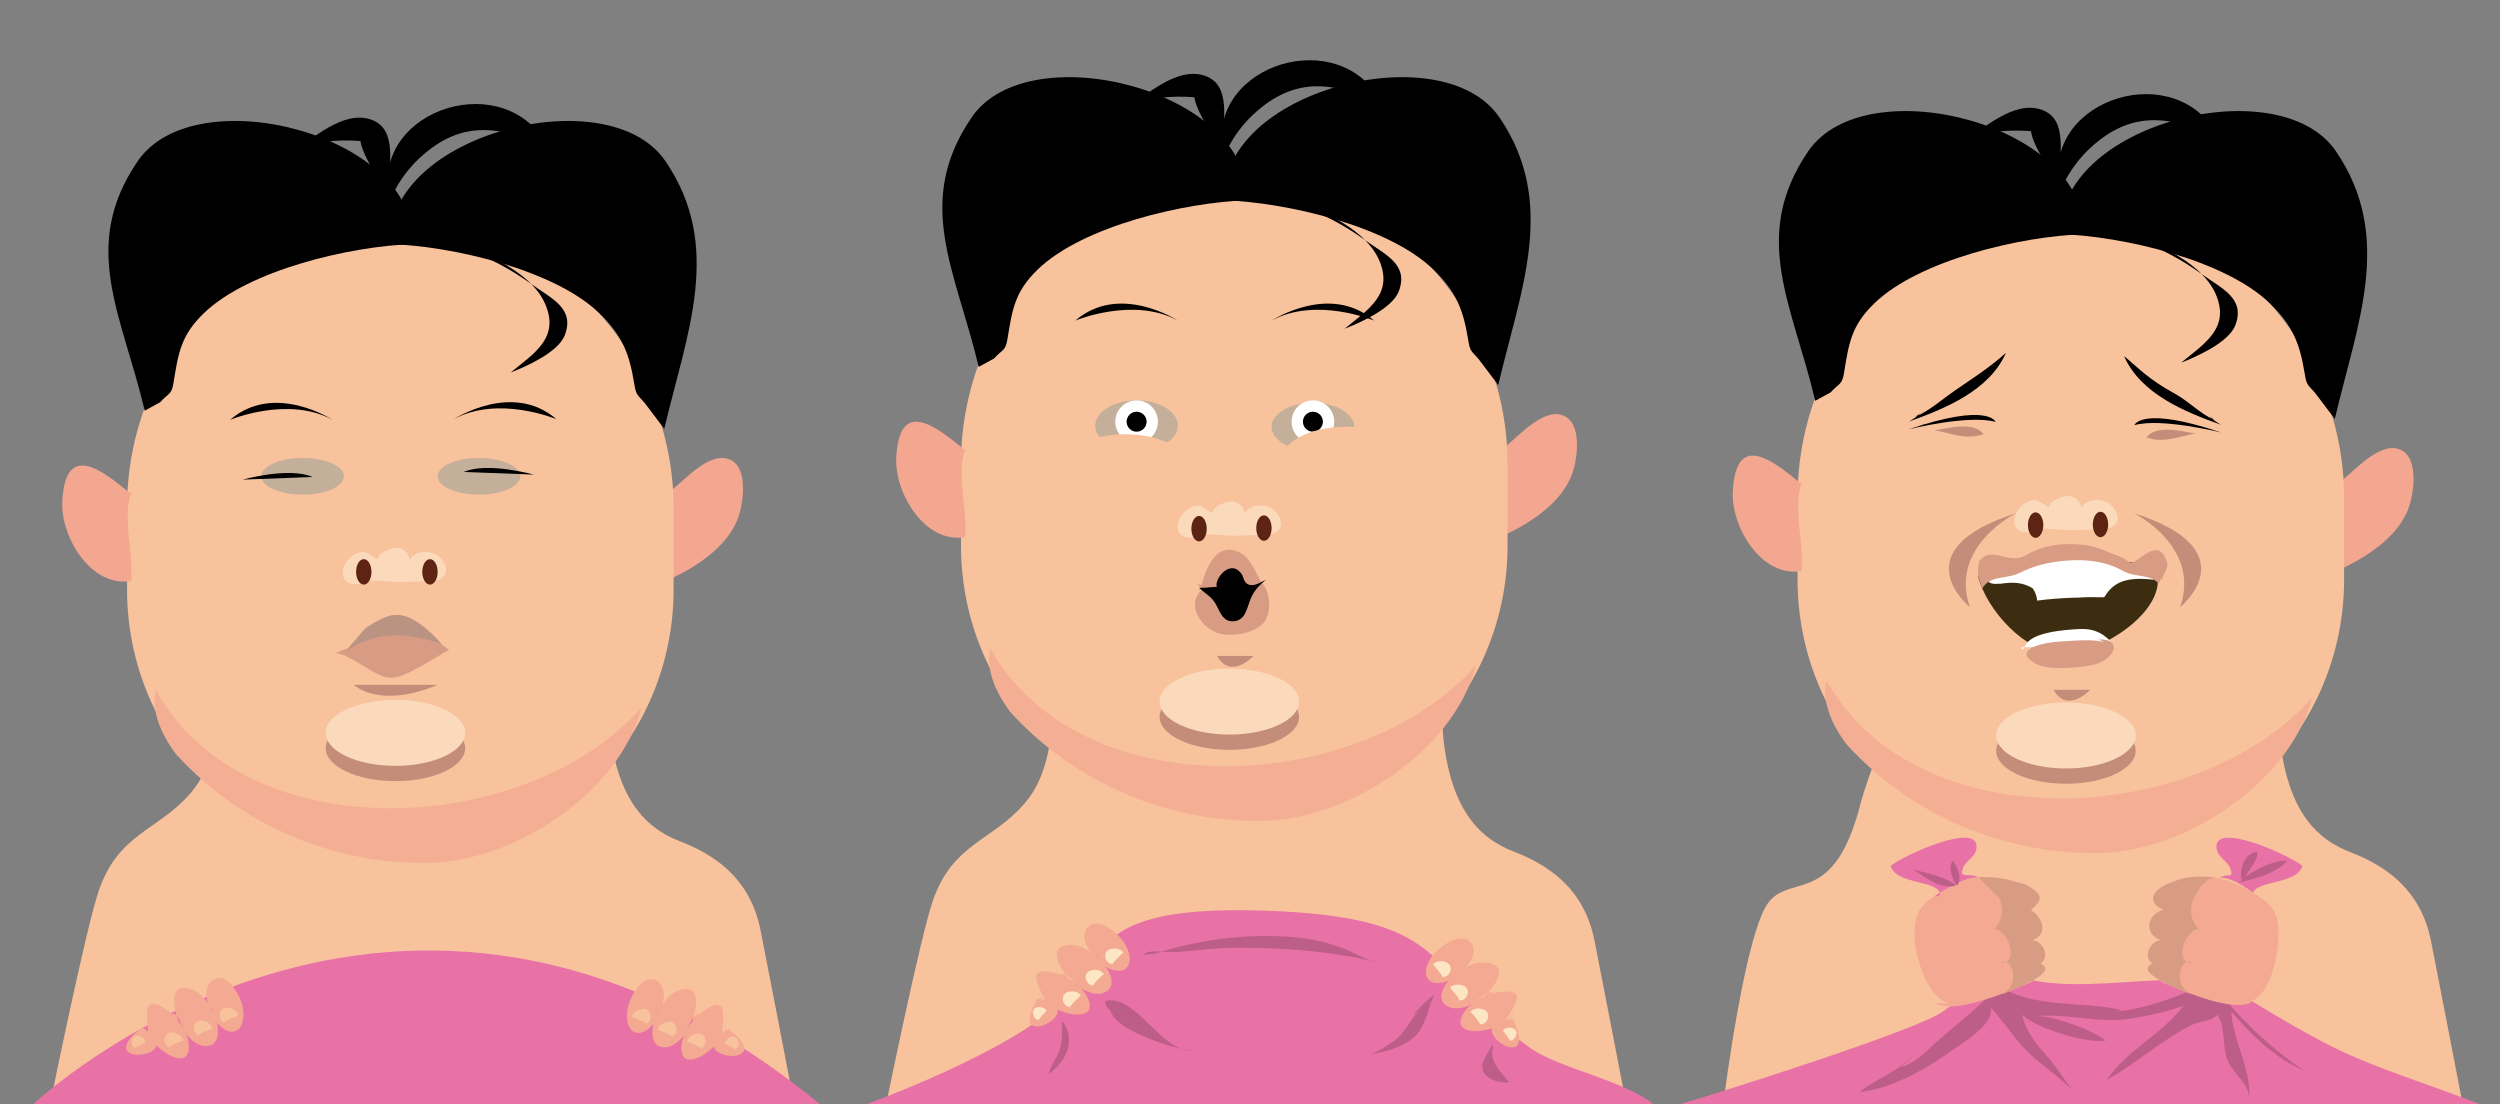 <?xml version="1.0" encoding="utf-8"?>
<!-- Generator: Adobe Illustrator 22.0.1, SVG Export Plug-In . SVG Version: 6.00 Build 0)  -->
<svg version="1.1" id="Ebene_1" xmlns="http://www.w3.org/2000/svg" xmlns:xlink="http://www.w3.org/1999/xlink" x="0px" y="0px"
	 width="600px" height="265px" viewBox="0 0 600 265" style="enable-background:new 0 0 600 265;" xml:space="preserve">
<rect x="0" y="0" width="600" height="265" fill="#808080" stroke="none"/>
<style type="text/css">
	.st0{fill:#F8C29D;}
	.st1{fill:#E872A5;}
	.st2{fill:#F4AA92;}
	.st3{fill:#F3A690;}
	.st4{fill:#D89C85;}
	.st5{fill:#C38D79;}
	.st6{fill:#FBDABC;}
	.st7{fill:#C4B09A;}
	.st8{fill:#BA9383;}
	.st9{fill:#F4AE94;}
	.st10{fill:#5D2313;}
	.st11{fill:#3D2D10;}
	.st12{fill:#FFFFFF;}
	.st13{fill:#BD5E88;}
	.st14{fill:#FDE6C4;}
</style>
<g>
	<path class="st0" d="M53.37,162.987c-1.219,11.062-1.563,20.531-7.851,27.617c-7.898,8.9-17.034,9.412-21.781,23.061
		c-2.938,8.443-10.879,47.256-10.879,47.256c13.206-0.1,170.696,0.44,176.977,0c0,0-5.546-28.871-7.316-37.709
		c-2.616-13.066-11.843-18.412-19.474-21.367c-7.847-3.037-13.631-9.234-16.075-22.217c-2.329-12.371-0.101-23.958-0.503-36.527
		c-13.491,12.953-24.638,30.064-41.488,31.009c-12.521,0.703-26.376,1.389-38.52-4.146c-2.73-1.246-7.601-3.267-9.718-6.436
		c-1.305-1.954-1.481-5.107-2.497-5.399"/>
	<path class="st1" d="M7.974,265c0,0,87.81-83,188.809,0H7.974z"/>
	<g>
		<path class="st2" d="M35.453,249.053c0.533-2.955-2.288-11.111,4.056-7.062c2.542,1.621,5.225,4.941,5.707,8.062
			c1.381,8.934-10.746,0.74-10.513-4.75"/>
		<path class="st2" d="M43.203,246.553c-0.936-2.883-3.568-10.977,2.506-9.199c3.025,0.885,5.484,4.863,6.244,7.705
			c0.662,2.473,0.666,5.939-2.556,6c-1.775,0.033-3.345-1.301-4.45-2.562c-1.331-1.52-1.671-5-3.744-5.443"/>
		<path class="st2" d="M50.691,242.58c-1.966-3.238-1.388-7.436,1.612-7.836c2.815-0.377,5.085,4.006,5.735,6.141
			c0.616,2.023,0.752,5.945-1.835,6.674c-2.262,0.635-6.269-3.357-5-5.756"/>
		<path class="st2" d="M34.103,246.631C21.022,256.49,46.503,254.018,34.103,246.631"/>
		<path class="st0" d="M53.581,245.461c0.981-0.701,2.479-1.287,3.58-1.709c-0.135-1.395-2.603-2.504-3.781-1.59
			c-1.099,0.854-0.766,3.008,0.503,3.197"/>
		<path class="st0" d="M47.367,248.566c0.981-0.699,2.479-1.287,3.58-1.709c-0.135-1.395-2.603-2.504-3.781-1.59
			c-1.099,0.854-0.766,3.01,0.503,3.199"/>
		<path class="st0" d="M40.377,251.414c0.981-0.699,2.479-1.287,3.58-1.709c-0.135-1.395-2.603-2.504-3.781-1.59
			c-1.099,0.854-0.766,3.01,0.503,3.199"/>
		<path class="st0" d="M32.277,251.629c0.743-0.596,1.877-1.094,2.711-1.453c-0.103-1.184-1.971-2.127-2.863-1.35
			c-0.832,0.725-0.58,2.557,0.381,2.717"/>
	</g>
	<g>
		<path class="st2" d="M173.421,249.342c-0.533-2.955,2.289-11.111-4.056-7.062c-2.542,1.621-5.225,4.941-5.707,8.062
			c-1.381,8.934,10.746,0.74,10.513-4.75"/>
		<path class="st2" d="M165.671,246.842c0.937-2.883,3.568-10.977-2.506-9.199c-3.025,0.885-5.484,4.863-6.244,7.705
			c-0.662,2.473-0.665,5.939,2.556,6c1.775,0.033,3.345-1.301,4.45-2.562c1.331-1.52,1.671-5,3.744-5.443"/>
		<path class="st2" d="M158.183,242.869c1.966-3.238,1.388-7.436-1.612-7.836c-2.815-0.377-5.085,4.006-5.735,6.141
			c-0.616,2.023-0.752,5.945,1.834,6.674c2.262,0.635,6.27-3.357,5-5.756"/>
		<path class="st2" d="M174.772,246.92C187.853,256.779,162.372,254.307,174.772,246.92"/>
		<path class="st0" d="M155.294,245.75c-0.981-0.701-2.479-1.287-3.58-1.709c0.135-1.395,2.603-2.504,3.781-1.59
			c1.099,0.854,0.766,3.008-0.503,3.197"/>
		<path class="st0" d="M161.508,248.855c-0.981-0.699-2.479-1.287-3.58-1.709c0.135-1.395,2.603-2.504,3.781-1.59
			c1.099,0.854,0.766,3.01-0.503,3.199"/>
		<path class="st0" d="M168.498,251.703c-0.981-0.699-2.48-1.287-3.58-1.709c0.135-1.395,2.603-2.504,3.781-1.59
			c1.099,0.854,0.766,3.01-0.503,3.199"/>
		<path class="st0" d="M176.597,251.918c-0.743-0.596-1.877-1.094-2.711-1.453c0.103-1.184,1.971-2.127,2.863-1.35
			c0.832,0.725,0.58,2.557-0.381,2.717"/>
	</g>
	<g>
		<path class="st3" d="M161.242,117.611c3.34-2.692,9.823-10.078,14.591-6.949c3.729,2.447,2.486,10.488,1.304,13.655
			c-3.259,8.734-14.045,14.089-22.097,17.076c-1.003-0.381,0.571-0.336,0.84-0.802"/>
		<path class="st0" d="M30.491,141.47c0,36.223,29.364,65.587,65.585,65.587l0,0c36.222,0,65.586-29.363,65.586-65.587v-19.662
			c0-36.223-29.126-68.884-65.348-68.884l-1.415,1.06c-36.222,0-64.409,31.602-64.409,67.824v19.662H30.491z"/>
		<path d="M38.455,96.525c1.85-2.11,2.703-1.713,3.157-4.469c1.185-7.19,1.697-11.456,7.294-16.873
			c10.812-10.465,35.473-16.137,50.08-16.586c1.629-26.076-52.097-40.209-65.936-19.917c-13.985,20.506-3.695,37.005,1.686,59.881"
			/>
		<path d="M154.71,96.687c-1.85-2.11-2.034-1.813-2.488-4.569c-1.185-7.19-2.773-11.518-8.371-16.935
			c-10.812-10.465-35.473-16.137-50.08-16.586c-1.629-26.076,52.097-40.209,65.936-19.917c13.985,20.506,5.099,41.366-0.282,64.242"
			/>
		<path d="M94.945,56.223c10.487-0.279,31.257,6.084,35.876,16.666c3.593,8.232-2.701,11.942-8.269,16.521
			c3.731-1.445,11.461-4.875,13.015-9.002c2.449-6.509-3.337-8.8-8.164-12.311c-9.392-6.829-22.274-11.974-34.001-11.165
			c-2.664-6.373,2.517-14.599,7.34-19.047c10.355-9.549,19.603-7.346,30.785-2.626C121.454,16.075,90.01,25.976,93.28,46.34
			c0-6.729,2.27-15.317-4.167-17.615c-6.794-2.426-14.236,4.838-18.874,7.58c5.271-2.395,10.549-2.89,16.251-2.46
			c0.931,5.414,7.784,13.315,9.29,16.543"/>
		<path class="st3" d="M31.612,118.723c-7.695-6.491-15.955-12.519-16.663,1.666c-0.415,8.309,6.75,20.67,16.538,19.041
			c0.579-7.023-2.268-15.49,0.126-21.541"/>
		<path class="st4" d="M80.48,156.756c5.203-0.551,9.073-9.355,14.374-9.143c3.296,0.133,9.873,6.222,12.934,8.376
			c-3.513,1.759-10.678,6.97-14.235,6.681c-4.244-0.345-9.624-6.242-13.872-5.924c1.728,0.394,5.893-2.194,6.954-2.581"/>
		<path class="st5" d="M84.856,164.376h20.088C104.944,164.376,92.593,170.258,84.856,164.376z"/>
		<path class="st5" d="M78.162,179.557c0,4.373,7.494,7.916,16.738,7.916s16.738-3.543,16.738-7.916s-7.494-7.917-16.738-7.917
			C85.656,171.64,78.162,175.184,78.162,179.557z"/>
		<path class="st6" d="M78.162,175.889c0,4.373,7.494,7.916,16.738,7.916s16.738-3.543,16.738-7.916s-7.494-7.917-16.738-7.917
			C85.656,167.972,78.162,171.516,78.162,175.889z"/>
		<path class="st7" d="M62.72,114.313c0,2.435,4.439,4.41,9.915,4.41s9.914-1.975,9.914-4.41c0-2.436-4.438-4.41-9.914-4.41
			C67.159,109.903,62.72,111.878,62.72,114.313z"/>
		<path class="st7" d="M105.037,114.313c0,2.435,4.439,4.41,9.915,4.41s9.914-1.975,9.914-4.41c0-2.436-4.438-4.41-9.914-4.41
			S105.037,111.878,105.037,114.313z"/>
		<path d="M55.222,100.76c0,0,13.957-5.833,24.591,0C79.813,100.76,65.831,91.594,55.222,100.76z"/>
		<path d="M133.537,100.598c0,0-13.957-5.833-24.591,0C108.947,100.598,122.928,91.432,133.537,100.598z"/>
		<path d="M58.222,115.11c0,0,11.195-3.119,16.793-0.632L58.222,115.11z"/>
		<path d="M128.1,113.902c0,0-11.195-3.119-16.793-0.632L128.1,113.902z"/>
		<path class="st8" d="M84.494,155.378c3.281-2.021,7.736-3.098,11.587-2.916c1.74,0.082,9.211,1.358,10.136,2.342
			c-2.822-3.268-7.622-7.685-11.363-7.19c-2.354,0.311-4.573,1.439-6.743,2.884c-1.104,0.735-2.462,2.832-3.45,3.806
			c-0.656,0.647-1.202,1.691-1.977,2.008"/>
		<path class="st9" d="M37.402,165.684c21.789,38.968,89.197,35.109,116.56,4.162c-5.302,20.455-30.423,36.749-50.684,37.23
			c-23.183,0.549-45.501-9.102-60.833-25.854C42.445,181.223,35.622,173.154,37.402,165.684z"/>
		<path class="st6" d="M88.746,139.92c-1.526-0.033-3.189,0.635-4.698,0.098c-2.104-0.748-2.063-2.722-1.307-4.413
			c0.731-1.635,2.594-3.262,4.576-3.099c1.377,0.113,2.176,1.489,3.324,1.642c0.294-1.706,3.409-2.784,4.905-2.637
			c1.597,0.158,2.573,1.395,2.781,2.867c1.308-2.383,5.115-2.409,6.941-0.881c1.949,1.632,2.875,4.684-0.16,5.684
			c-1.252,0.412-2.745,0.341-4.088,0.355c-2.123,0.022-4.253,0.221-6.395,0.135c-2.014-0.082-6.077-0.716-7.925,0.121"/>
		<path class="st10" d="M85.462,137.251c0,1.688,0.826,3.055,1.845,3.055c1.019,0,1.845-1.367,1.845-3.055s-0.826-3.055-1.845-3.055
			C86.287,134.196,85.462,135.563,85.462,137.251z"/>
		<ellipse class="st10" cx="103.192" cy="137.251" rx="1.845" ry="3.055"/>
	</g>
</g>
<g>
	<path class="st0" d="M454.292,165.615c-1.221,11.062-5.469,18.448-7.852,27.617c-6.253,24.068-16.257,16.568-21.781,23.06
		c-5.793,6.809-10.879,47.256-10.879,47.256c13.207-0.1,170.698,0.439,176.977,0c0,0-5.547-28.871-7.314-37.709
		c-2.617-13.066-11.844-18.412-19.475-21.367c-7.848-3.037-13.631-9.234-16.074-22.217c-2.33-12.371-0.102-23.959-0.504-36.527
		c-13.49,12.953-24.639,30.064-41.488,31.009c-12.521,0.703-26.377,1.389-38.52-4.146c-2.73-1.246-7.602-3.268-9.719-6.436
		c-1.305-1.954-1.481-5.107-2.498-5.399"/>
	<g>
		<path class="st3" d="M562.163,115.239c3.34-2.692,9.824-10.078,14.592-6.949c3.729,2.447,2.486,10.488,1.305,13.655
			c-3.26,8.734-14.047,14.089-22.098,17.076c-1.004-0.381,0.57-0.336,0.84-0.802"/>
		<path class="st0" d="M431.413,139.098c0,36.223,29.363,65.586,65.586,65.586l0,0c36.221,0,65.586-29.363,65.586-65.586v-19.662
			c0-36.223-29.127-68.884-65.35-68.884l-1.414,1.06c-36.221,0-64.408,31.602-64.408,67.824
			C431.413,119.436,431.413,139.098,431.413,139.098z"/>
		<path d="M439.376,94.153c1.85-2.11,2.703-1.713,3.156-4.469c1.186-7.19,1.697-11.456,7.295-16.873
			c10.813-10.465,35.473-16.137,50.081-16.586c1.629-26.076-52.098-40.209-65.936-19.917c-13.987,20.506-3.696,37.005,1.686,59.881"
			/>
		<path d="M555.632,94.315c-1.852-2.11-2.035-1.813-2.488-4.569c-1.186-7.19-2.773-11.518-8.371-16.935
			c-10.813-10.465-35.473-16.137-50.08-16.586c-1.629-26.076,52.098-40.209,65.936-19.917c13.986,20.506,5.1,41.366-0.281,64.242"/>
		<path d="M495.867,53.851c10.488-0.279,31.258,6.084,35.877,16.666c3.592,8.232-2.701,11.942-8.27,16.521
			c3.731-1.445,11.461-4.875,13.014-9.002c2.449-6.509-3.336-8.8-8.164-12.311c-9.393-6.829-22.273-11.974-34-11.165
			c-2.664-6.373,2.516-14.599,7.34-19.047c10.353-9.549,19.601-7.346,30.783-2.626c-10.072-19.184-41.516-9.283-38.246,11.081
			c0-6.729,2.27-15.317-4.168-17.615c-6.793-2.426-14.234,4.838-18.873,7.58c5.271-2.396,10.549-2.89,16.25-2.46
			c0.932,5.414,7.785,13.315,9.291,16.543"/>
		<path class="st3" d="M432.533,116.351c-7.695-6.491-15.954-12.519-16.663,1.666c-0.416,8.309,6.75,20.67,16.538,19.041
			c0.578-7.023-2.268-15.49,0.125-21.541"/>
		<path class="st5" d="M492.851,165.556h8.772C501.622,165.556,496.228,171.439,492.851,165.556z"/>
		<ellipse class="st5" cx="495.822" cy="180.185" rx="16.738" ry="7.916"/>
		<ellipse class="st6" cx="495.822" cy="176.517" rx="16.738" ry="7.916"/>
		<path class="st6" d="M489.9,127.459c-1.525-0.033-3.189,0.635-4.697,0.098c-2.104-0.748-2.064-2.722-1.307-4.413
			c0.73-1.635,2.594-3.262,4.576-3.099c1.377,0.113,2.176,1.489,3.324,1.642c0.293-1.706,3.408-2.784,4.904-2.637
			c1.596,0.158,2.572,1.395,2.781,2.867c1.307-2.383,5.113-2.409,6.941-0.881c1.949,1.632,2.875,4.684-0.16,5.684
			c-1.252,0.412-2.746,0.341-4.088,0.355c-2.125,0.022-4.254,0.221-6.396,0.135c-2.014-0.082-6.076-0.716-7.924,0.121"/>
		<path class="st10" d="M486.701,126.02c0,1.688,0.826,3.055,1.846,3.055c1.02,0,1.844-1.367,1.844-3.055s-0.824-3.055-1.844-3.055
			C487.527,122.965,486.701,124.333,486.701,126.02z"/>
		<path class="st10" d="M502.269,125.878c0,1.688,0.826,3.055,1.846,3.055c1.018,0,1.844-1.367,1.844-3.055
			s-0.826-3.055-1.844-3.055C503.095,122.823,502.269,124.19,502.269,125.878z"/>
		<path d="M459.775,99.974c3.17-1.301,6.424-4.199,9.312-6.188c4.125-2.841,8.68-5.752,12.326-9.1
			c-3.955,9.063-14.592,13.388-23.311,16.501c1.002-0.57,2.062-1.226,2.856-2.102"/>
		<path class="st11" d="M488.185,134.866c-2.08,0.056-5.176,3.505-7.033,4.849c-2.135,1.546-4.594-3.262-6.438-1.514
			c1.99,8.264,11.566,18.58,19.941,18.689c9.176,0.12,23.734-9.249,23.226-17.991c-3.354-5.329-6.848-3.161-13.078-4.815
			c-5.348-1.419-18.828-2.657-22.531,3.035"/>
		<path class="st12" d="M480.544,137.204L480.544,137.204c-2.338,1.651-2.158-1.545-3.271,2.436
			c1.811,1.565,5.936-1.304,10.586,1.565c0.701,1.086,0.947,1.881,1.07,2.945c5.322-0.722,10.697-0.811,16.066-0.812
			c1.918-2.966,4.24-5.128,11.971-4.191C505.958,130.578,487.57,130.117,480.544,137.204z"/>
		<path d="M458.103,103.025c0,0,14.424-3.583,20.828-1.768C478.931,101.257,477.343,96.517,458.103,103.025z"/>
		<path class="st5" d="M483.896,123.143c0,0-16.217,7.973-11.113,22.586C472.783,145.729,455.876,132.124,483.896,123.143z"/>
		<path class="st5" d="M512.107,123.143c0,0,16.217,7.973,11.113,22.586C523.22,145.729,540.126,132.124,512.107,123.143z"/>
		<path class="st12" d="M485.982,155.108c1.369-3.46,9.715-3.948,12.875-4.132c4.043-0.235,6.336,1.23,8.727,4.078
			c-6.982,2.032-15.318-0.107-22.555,0.338c-0.025,0.447,0.258,0.248,0.467,0.445"/>
		<path class="st4" d="M475.73,141.205c2.035-3.265,5.74-2.07,9.119-3.772c3.539-1.782,7.305-2.599,11.213-2.889
			c4.582-0.34,9.291,0.129,13.326,2.412c2.965,1.678,6.486,0.825,8.486,2.885c0.535,0.55,0.449-1.234,1.061-0.819
			c0.305-1.5,1.578-2.718,1.18-4.018c-2.219-7.237-7.582,1.252-9.121-0.056c-1.74-1.477-2.861-1.506-4.912-2.405
			c-2.039-0.894-3.887-1.557-6.092-1.782c-5.102-0.522-9.34,0.008-13.863,2.53c-4.23,2.358-7.756-2.307-10.943,1.145
			c-0.482,0.523-0.469,3.429-0.469,3.765"/>
		<path class="st5" d="M476.04,104.197c-2.287-2.953-7.611-1.664-11.695-0.932C468.273,103.975,471.812,105.674,476.04,104.197z"/>
		<path d="M531.417,100.755c-3.17-1.301-6.235-4.506-9.312-6.188c-6.676-3.648-8.842-6.259-12.326-9.1
			c3.955,9.063,14.592,13.388,23.311,16.501c-1.002-0.57-2.062-1.226-2.855-2.102"/>
		<path d="M533.089,103.805c0,0-14.424-3.583-20.828-1.768C512.261,102.038,513.849,97.297,533.089,103.805z"/>
		<path class="st5" d="M515.152,104.977c2.287-2.953,7.611-1.664,11.695-0.932C522.919,104.756,519.38,106.455,515.152,104.977z"/>
		<path class="st11" d="M486.736,144.809c6.596,0.647,16.375-4.176,22.5,1"/>
		<path class="st4" d="M507.644,155.451c-3.01-2.616-9.186-1.645-13-1.5c-3.67,0.14-12.43,1.812-6,5.387
			c2.979,1.655,10.83,0.917,14.025,0.141c4.293-1.042,7.521-6.132,0.975-6.027"/>
		<path class="st9" d="M438.325,163.312c21.79,38.968,89.197,35.109,116.559,4.162c-5.302,20.455-30.423,36.749-50.683,37.23
			c-23.183,0.549-45.501-9.102-60.833-25.854C443.368,178.851,436.544,170.782,438.325,163.312z"/>
	</g>
	<g>
		<path class="st1" d="M487.062,235.059c-0.273,0.012-0.73-0.023-0.611-0.076c9.449,2.268,20.998,0.729,30.682,0.34
			c4.283-0.17,6.646-0.91,10.676,0.248c3.066,0.883,7.768,0.633,10.268,2.105c0.504,0.297,1.5,2.043,2.56,2.695
			c5.281,3.252,10.842,6.504,16.402,9.467c12.023,6.402,25.279,10.072,38.088,15.162c-4.89,0-188.523,0-191.91,0
			c9.436-2.756,57.48-17.926,63.187-22.32c2.396-1.846,8.803-6.014,8.508-8.912c-0.459,0.332-0.477,0.467-0.816,0.99
			c1.018,0.178,1.715-0.137,1.854-0.225"/>
		<path class="st13" d="M455.904,256.053c3.166-0.375,6.283-3.617,8.584-5.719c3.262-2.979,6.76-5.625,9.982-8.637
			c1.891-1.768,3.914-3.16,5.537-4.943c8.17,5.312,20.195,3.475,29.189,5.668c-0.42,0.166-0.799,0.262-1.215,0.377
			c8.74-0.939,17.645-4.824,25.668-8.457c-0.146,0.133-0.365,0.211-0.629,0.27c-1.029,4.309,4.385,9.062,7.064,11.744
			c3.486,3.488,9.674,8.744,13.355,10.787c-7.387-3.059-12.838-8.531-17.898-14.316c0.117,6.357,4.816,13.623,4.229,20.645
			c-0.047-3.426-3.543-5.617-4.953-8.549c-1.652-3.434-0.537-8.602-2.662-11.361c-1.648,1.703-4.199,1.438-6.346,2.527
			c-6.996,3.551-13.205,9.207-20.146,13.062c4.65-7.09,13.527-11.109,18.309-17.748c-3.945,1.416-8.479,2.447-12.863,3.092
			c-7.639,1.125-14.855-1.293-22.309-0.629c3.76-0.098,13.131,3.137,16.551,5.84c-3.969,0.977-16.82-2.906-20.014-6.17
			c0.549,3.332,3.145,6.818,5.412,9.309c2.557,2.809,4.199,5.525,6.334,8.457c-4.557-4.361-9.564-7.098-13.545-12.381
			c-1.824-2.418-4.049-5.08-5.729-7.158c0.912,4.098-6.834,8.572-9.73,10.635c-6.191,4.414-14.197,8.897-21.752,9.695
			c3.783-3.09,9.389-5.117,12.801-8.549"/>
		<g>
			<path class="st2" d="M467.829,240.766c-5.146-0.822-8.195-11.094-8.354-15.832c-0.221-6.664,2.098-8.266,6.689-10.996
				c2.088-1.242,5.655-3.286,8.635-3.389c4.505-0.155,6.844,2.138,9.377,3.598c5.467,3.152,3.289,4.752-2.721,6.66
				c9.615-2.514,6.584,5.256,1.664,8.338c3.402,0.402,5.033,2.99,4.582,6.477c-5.957,2.475-18.889,7.975-23.207,5.145"/>
			<path class="st4" d="M474.8,210.549c2.006-0.168,6.219,0.154,8.049,0.814c1.924,0.697,2.77,0.466,4.51,1.62
				c3.453,2.295,2.29,3.338,0.092,5.441c3.074,1.984,4.014,5.981,0.34,7.197c2.617,0.35,4.295,3.957,1.896,5.674
				c5.166,2.047-7.809,6.617-9.119,7.383c1.561-1.217,2.52-2.115,2.607-4.146c0.074-1.734-0.953-4.611-3.162-3.508
				c4.68,0.451,2.215-7.635-1.338-8.092c1.977-2.125,2.32-4.992,1.047-7.52"/>
			<path class="st1" d="M465.613,214.871c0.275-3.721-10.578-2.393-11.856-7.039c2.203-2.154,22.385-11.518,20.502-3.77
				c-0.43,1.764-2.584,2.666-3.182,4.324c-0.951,2.639,1.643,1.031,3.723,2.162c-3.277-0.014-7.602,2.699-10.307,4.402
				c-0.389,0.396,0.199,0.023,0.309,0.191"/>
		</g>
		<g>
			<path class="st2" d="M539.591,240.435c5.146-0.822,7.103-10.763,7.26-15.503c0.221-6.662-2.096-8.264-6.688-10.994
				c-4.377-2.604-10.342-4.763-16.683-2.986c-6.077,1.702-4.619,7.947,1.391,9.855c-9.613-2.514-6.582,5.256-1.664,8.338
				c-3.4,0.402-5.033,2.99-4.582,6.477c5.959,2.475,17.695,7.58,22.012,4.75"/>
			<path class="st4" d="M531.529,210.549c-2.006-0.168-6.219-0.258-8.049,0.402c-1.924,0.697-3.09,0.877-4.828,2.031
				c-3.455,2.295-1.577,4.68,0.555,5.289c-4.417,1.523-4.344,6.131-0.67,7.35c-2.617,0.35-4.297,3.957-1.898,5.674
				c-5.166,2.047,7.811,6.617,9.121,7.383c-1.561-1.217-2.52-2.115-2.607-4.146c-0.076-1.734,0.951-4.611,3.16-3.508
				c-4.68,0.451-2.215-7.637,1.338-8.092c-1.975-2.125-2.32-4.992-1.045-7.52C527.523,213.592,528.884,211.164,531.529,210.549"/>
			<path class="st1" d="M532.069,204.062c0.428,1.764,2.584,2.666,3.182,4.324c0.951,2.639-0.463,1.098-2.543,2.229
				c2.861-0.012,5.62,2.003,8.075,3.647c0.911-2.975,10.587-2.059,11.789-6.431C550.368,205.678,530.185,196.314,532.069,204.062z"
				/>
		</g>
		<path class="st13" d="M468.806,212.684c-3.77,0.438-6.576-2.035-9.576-3.965c3.957,0.945,7.701,1.766,10.406,3.92
			c-1.082-1.617-2.283-4.746-0.908-6.02c1.162,1.68,2.074,3.768,1.154,5.707"/>
		<path class="st13" d="M538.196,210.435c-0.18,0.393-0.449,0.494-0.365,0.984c-0.172-3.074,0.459-6.324,3.904-7.041
			c0.232,2.367-1.936,3.979-2.766,6.02c2.518-1.773,6.836-4.029,9.949-3.832c-2.377,2.984-8.125,4.545-11.768,5.242
			c0.062-0.523,0.336-0.137,0.688-0.299"/>
	</g>
</g>
<g>
	<path class="st0" d="M253.519,165.477c-1.219,11.062-1.563,20.531-7.851,27.617c-7.898,8.9-17.034,9.412-21.781,23.061
		c-2.938,8.443-10.879,47.256-10.879,47.256c13.206-0.1,170.697,0.44,176.976,0c0,0-5.546-28.871-7.314-37.709
		c-2.617-13.066-11.844-18.412-19.475-21.367c-7.847-3.037-13.631-9.234-16.074-22.217c-2.329-12.371-0.102-23.958-0.504-36.527
		c-13.49,12.953-24.638,30.064-41.488,31.009c-12.521,0.703-26.376,1.389-38.52-4.146c-2.73-1.246-7.601-3.268-9.718-6.436
		c-1.305-1.954-1.481-5.107-2.498-5.399"/>
	<g>
		<path class="st1" d="M207.974,265c0,0,26.008-9.354,41.206-20.076c18.056-12.74,7.505-27.717,53.199-26.4
			c47.779,1.375,38.433,14.229,64.956,33.047c6.686,4.744,22.596,7.797,29.449,13.43h-188.81V265z"/>
		<path class="st13" d="M277.244,228.838c10.126-3.17,20.501-4.668,31.289-4.07c6.727,0.371,12.141,1.729,17.883,4.689
			c1.291,0.666,2.712,1.121,4.023,1.451c-11.211-2.68-22.013-3.445-33.62-3.445c-4.946,0-9.599,0.609-14.426,1.049
			c-1.895,0.174-7.326-0.82-7.9,0.67"/>
		<path class="st13" d="M254.894,245.344c0.057,2.352,0.038,4.617-0.664,6.893c-0.586,1.9-2.36,3.623-2.378,5.459
			c4.187-3.275,6.239-7.785,3.387-12.352"/>
		<path class="st13" d="M358.051,252.564c0.217,3.256,2.422,4.9,4.099,7.17c-1.947,0.293-5.319-0.576-6.186-2.625
			c-0.938-2.213,1.282-4.289,2.096-6.314c-0.291-0.068,0.204,0.205,0.336,0.395"/>
		<path class="st13" d="M266.585,240.873c-2.032,5.705,14.983,10.793,19.496,11.346c-7.511,0.174-13.642-13.898-20.818-11.98
			c-0.04,1.295,0.718,2.221,2.01,2.699"/>
		<path class="st13" d="M341.545,241.561c-2.674,2.059-3.867,6.002-6.894,8.201c-1.716,1.246-4.056,2.631-5.802,3.338
			c3.778-0.717,8.686-1.887,11.338-5.004c2.087-2.453,2.678-6.592,4.074-9.508c-1.669,1.531-3.854,3.23-5.123,5.037"/>
	</g>
	<g>
		<path class="st2" d="M251.22,241.379c-0.561-2.949-6.121-9.551,1.253-8.047c2.955,0.604,6.65,2.74,8.219,5.479
			c4.493,7.846-9.766,4.545-11.517-0.662"/>
		<path class="st2" d="M257.558,236.266c-1.908-2.354-7.267-8.967-0.96-9.486c3.142-0.258,6.864,2.574,8.592,4.953
			c1.505,2.072,2.752,5.307-0.234,6.518c-1.645,0.668-3.588-0.014-5.073-0.795c-1.787-0.941-3.353-4.068-5.447-3.738"/>
		<path class="st2" d="M263.124,229.873c-2.997-2.318-3.962-6.443-1.306-7.893c2.492-1.361,6.184,1.914,7.555,3.674
			c1.301,1.67,2.835,5.281,0.681,6.889c-1.883,1.404-7.057-0.885-6.732-3.58"/>
		<path class="st2" d="M249.092,239.604C240.417,253.498,263.316,242.051,249.092,239.604"/>
		<path class="st14" d="M266.854,231.525c0.664-1.006,1.853-2.09,2.729-2.879c-0.627-1.254-3.328-1.404-4.1-0.129
			c-0.719,1.191,0.364,3.084,1.617,2.805"/>
		<path class="st14" d="M262.168,236.654c0.665-1.006,1.853-2.092,2.729-2.881c-0.627-1.252-3.328-1.402-4.1-0.127
			c-0.719,1.189,0.364,3.084,1.617,2.805"/>
		<path class="st14" d="M256.664,241.818c0.665-1.006,1.853-2.09,2.729-2.879c-0.626-1.254-3.328-1.404-4.1-0.129
			c-0.719,1.191,0.364,3.084,1.617,2.807"/>
		<path class="st14" d="M249.179,244.924c0.48-0.822,1.36-1.695,2.01-2.328c-0.521-1.07-2.603-1.279-3.157-0.234
			c-0.517,0.975,0.375,2.594,1.33,2.4"/>
	</g>
	<g>
		<path class="st2" d="M360.804,246.148c0.88-2.871,7.128-8.824-0.367-8.137c-3.002,0.275-6.909,1.996-8.768,4.549
			c-5.324,7.307,9.211,5.584,11.52,0.598"/>
		<path class="st2" d="M355.062,240.373c2.154-2.133,8.204-8.119,1.991-9.324c-3.095-0.6-7.104,1.809-9.082,3.984
			c-1.723,1.895-3.315,4.973-0.479,6.504c1.561,0.844,3.568,0.379,5.13-0.236c1.879-0.74,3.776-3.678,5.823-3.121"/>
		<path class="st2" d="M350.229,233.41c3.231-1.977,4.643-5.971,2.16-7.703c-2.328-1.625-6.356,1.229-7.911,2.828
			c-1.476,1.516-3.395,4.939-1.43,6.771c1.719,1.602,7.11-0.109,7.082-2.822"/>
		<path class="st2" d="M363.114,244.615C370.219,259.375,348.708,245.494,363.114,244.615"/>
		<path class="st14" d="M346.341,234.645c-0.552-1.072-1.615-2.281-2.398-3.16c0.759-1.178,3.461-1.031,4.088,0.32
			c0.586,1.264-0.697,3.025-1.913,2.611"/>
		<path class="st14" d="M350.438,240.254c-0.55-1.072-1.612-2.279-2.398-3.16c0.761-1.176,3.462-1.031,4.09,0.32
			c0.585,1.264-0.699,3.025-1.913,2.613"/>
		<path class="st14" d="M355.345,245.99c-0.551-1.072-1.613-2.281-2.398-3.16c0.76-1.178,3.462-1.031,4.089,0.32
			c0.585,1.262-0.698,3.025-1.913,2.611"/>
		<path class="st14" d="M362.445,249.893c-0.387-0.867-1.166-1.832-1.743-2.533c0.635-1.004,2.728-0.986,3.164,0.113
			c0.407,1.025-0.657,2.537-1.584,2.24"/>
	</g>
	<g>
		<path class="st3" d="M361.391,107.101c3.34-2.692,9.824-10.078,14.592-6.949c3.73,2.447,2.486,10.488,1.305,13.655
			c-3.26,8.734-14.046,14.089-22.098,17.076c-1.003-0.381,0.57-0.336,0.84-0.802"/>
		<path class="st0" d="M230.641,130.96c0,36.223,29.364,65.587,65.585,65.587l0,0c36.222,0,65.586-29.363,65.586-65.587v-19.662
			c0-36.223-29.127-68.884-65.349-68.884l-1.415,1.06c-36.222,0-64.409,31.602-64.409,67.824v19.662H230.641z"/>
		<path d="M238.604,86.015c1.85-2.11,2.703-1.713,3.157-4.469c1.185-7.19,1.697-11.456,7.294-16.873
			c10.812-10.465,35.473-16.137,50.08-16.586c1.629-26.076-52.097-40.209-65.936-19.917c-13.985,20.506-3.695,37.005,1.686,59.881"
			/>
		<path d="M354.86,86.177c-1.851-2.11-2.035-1.813-2.488-4.569c-1.186-7.19-2.773-11.518-8.371-16.935
			c-10.812-10.465-35.473-16.137-50.08-16.586c-1.629-26.076,52.098-40.209,65.936-19.917c13.986,20.506,5.1,41.366-0.281,64.242"/>
		<path d="M295.094,45.713c10.487-0.279,31.257,6.084,35.876,16.666c3.593,8.232-2.701,11.942-8.269,16.522
			c3.73-1.445,11.461-4.875,13.014-9.002c2.449-6.509-3.336-8.8-8.164-12.311c-9.392-6.829-22.274-11.974-34.001-11.165
			c-2.664-6.373,2.517-14.599,7.34-19.047c10.355-9.549,19.602-7.346,30.785-2.626c-10.073-19.184-41.517-9.283-38.248,11.081
			c0-6.73,2.27-15.317-4.166-17.615c-6.794-2.426-14.236,4.838-18.874,7.58c5.271-2.396,10.549-2.89,16.251-2.46
			c0.931,5.414,7.784,13.315,9.289,16.543"/>
		<path class="st3" d="M231.761,108.213c-7.695-6.491-15.955-12.519-16.663,1.666c-0.415,8.309,6.75,20.67,16.538,19.041
			c0.579-7.023-2.268-15.49,0.126-21.541"/>
		<path class="st5" d="M292.078,157.418h8.772C300.85,157.418,295.456,163.301,292.078,157.418z"/>
		<ellipse class="st5" cx="295.05" cy="172.047" rx="16.738" ry="7.916"/>
		<ellipse class="st6" cx="295.05" cy="168.379" rx="16.738" ry="7.916"/>
		<path class="st7" d="M262.87,102.154c0,3.346,4.439,6.06,9.915,6.06c5.476,0,9.914-2.714,9.914-6.06
			c0-3.348-4.438-6.062-9.914-6.062C267.309,96.092,262.87,98.806,262.87,102.154z"/>
		<path class="st7" d="M305.186,102.443c0,3.188,4.439,5.771,9.915,5.771c5.476,0,9.914-2.583,9.914-5.771
			c0-3.187-4.438-5.77-9.914-5.77C309.625,96.673,305.186,99.256,305.186,102.443z"/>
		<path d="M258.091,76.938c0,0,13.957-5.833,24.591,0C282.682,76.938,268.7,67.772,258.091,76.938z"/>
		<path d="M329.793,76.938c0,0-13.957-5.833-24.59,0C305.203,76.938,319.185,67.772,329.793,76.938z"/>
		<path class="st12" d="M267.667,101.21c0-2.826,2.291-5.117,5.117-5.117s5.117,2.291,5.117,5.117s-2.291,5.117-5.117,5.117
			C269.958,106.327,267.667,104.036,267.667,101.21z"/>
		<path class="st12" d="M309.983,101.21c0-2.826,2.29-5.117,5.117-5.117c2.826,0,5.117,2.291,5.117,5.117s-2.291,5.117-5.117,5.117
			C312.274,106.327,309.983,104.036,309.983,101.21z"/>
		<path d="M270.386,101.21c0-1.324,1.074-2.398,2.398-2.398s2.398,1.073,2.398,2.398c0,1.324-1.074,2.397-2.398,2.397
			S270.386,102.534,270.386,101.21z"/>
		<path d="M312.702,101.21c0-1.324,1.073-2.398,2.397-2.398s2.398,1.073,2.398,2.398c0,1.324-1.074,2.397-2.398,2.397
			C313.776,103.607,312.702,102.534,312.702,101.21z"/>
		<path class="st4" d="M288.488,141.492c-3.862,3.502-0.482,8.75,3.436,10.309c3.143,1.25,9.079,0.343,11.382-2.348
			c2.268-2.649,1.582-10.196-2.513-10.48c-1.799-0.124-5.007,1.33-7.166,1.438c-1.819,0.091-5.166,0.304-6.284-0.351"/>
		<path class="st4" d="M287.996,141.857c1.012-4.223,3.249-11.793,8.992-9.496c3.312,1.324,4.238,5.161,6.055,7.877
			c-2.478,0.18-4.934,0.368-7.4,0.495c-2.217,0.114-6.086-0.38-7.872,0.899"/>
		<path d="M292.405,141.342c-1.857-1.163,2.453-7.648,5.477-3.727c0.691,0.897,0.51,2.188,1.783,2.677
			c1.403,0.538,2.972-0.618,4.134-1.148c-1.586,1.332-2.884,2.637-3.693,4.682c-0.852,2.153-1.209,5.041-3.974,5.271
			c-2.487,0.207-3.188-1.883-4.168-3.781c-1.103-2.137-2.469-2.631-4.189-4.241c1.64,0.041,3.303-0.255,4.631-0.23"/>
		<path class="st0" d="M254.258,112.914c0,4.806,7.09,8.701,15.835,8.701c8.746,0,15.836-3.896,15.836-8.701
			c0-4.805-7.09-8.7-15.836-8.7C261.347,104.213,254.258,108.109,254.258,112.914z"/>
		<path class="st0" d="M307.114,111.114c0,4.806,7.089,8.701,15.835,8.701s15.836-3.896,15.836-8.701c0-4.805-7.09-8.7-15.836-8.7
			S307.114,106.309,307.114,111.114z"/>
		<path class="st6" d="M289.128,128.794c-1.526-0.033-3.189,0.635-4.698,0.098c-2.104-0.748-2.063-2.722-1.307-4.413
			c0.731-1.635,2.594-3.262,4.576-3.099c1.377,0.113,2.176,1.489,3.324,1.642c0.294-1.706,3.409-2.784,4.905-2.637
			c1.597,0.158,2.573,1.395,2.781,2.867c1.308-2.383,5.115-2.409,6.941-0.881c1.949,1.632,2.875,4.684-0.16,5.684
			c-1.252,0.412-2.745,0.341-4.088,0.355c-2.123,0.023-4.253,0.221-6.395,0.135c-2.014-0.082-6.077-0.716-7.925,0.121"/>
		<path class="st10" d="M285.929,126.883c0,1.688,0.826,3.055,1.845,3.055c1.019,0,1.845-1.367,1.845-3.055
			s-0.826-3.055-1.845-3.055C286.755,123.829,285.929,125.196,285.929,126.883z"/>
		<ellipse class="st10" cx="303.342" cy="126.741" rx="1.845" ry="3.055"/>
		<path class="st9" d="M237.654,155.588c21.789,38.968,89.197,35.109,116.559,4.162c-5.302,20.455-30.423,36.749-50.683,37.23
			c-23.183,0.549-45.502-9.102-60.833-25.854C242.697,171.126,235.874,163.058,237.654,155.588z"/>
	</g>
</g>
</svg>

